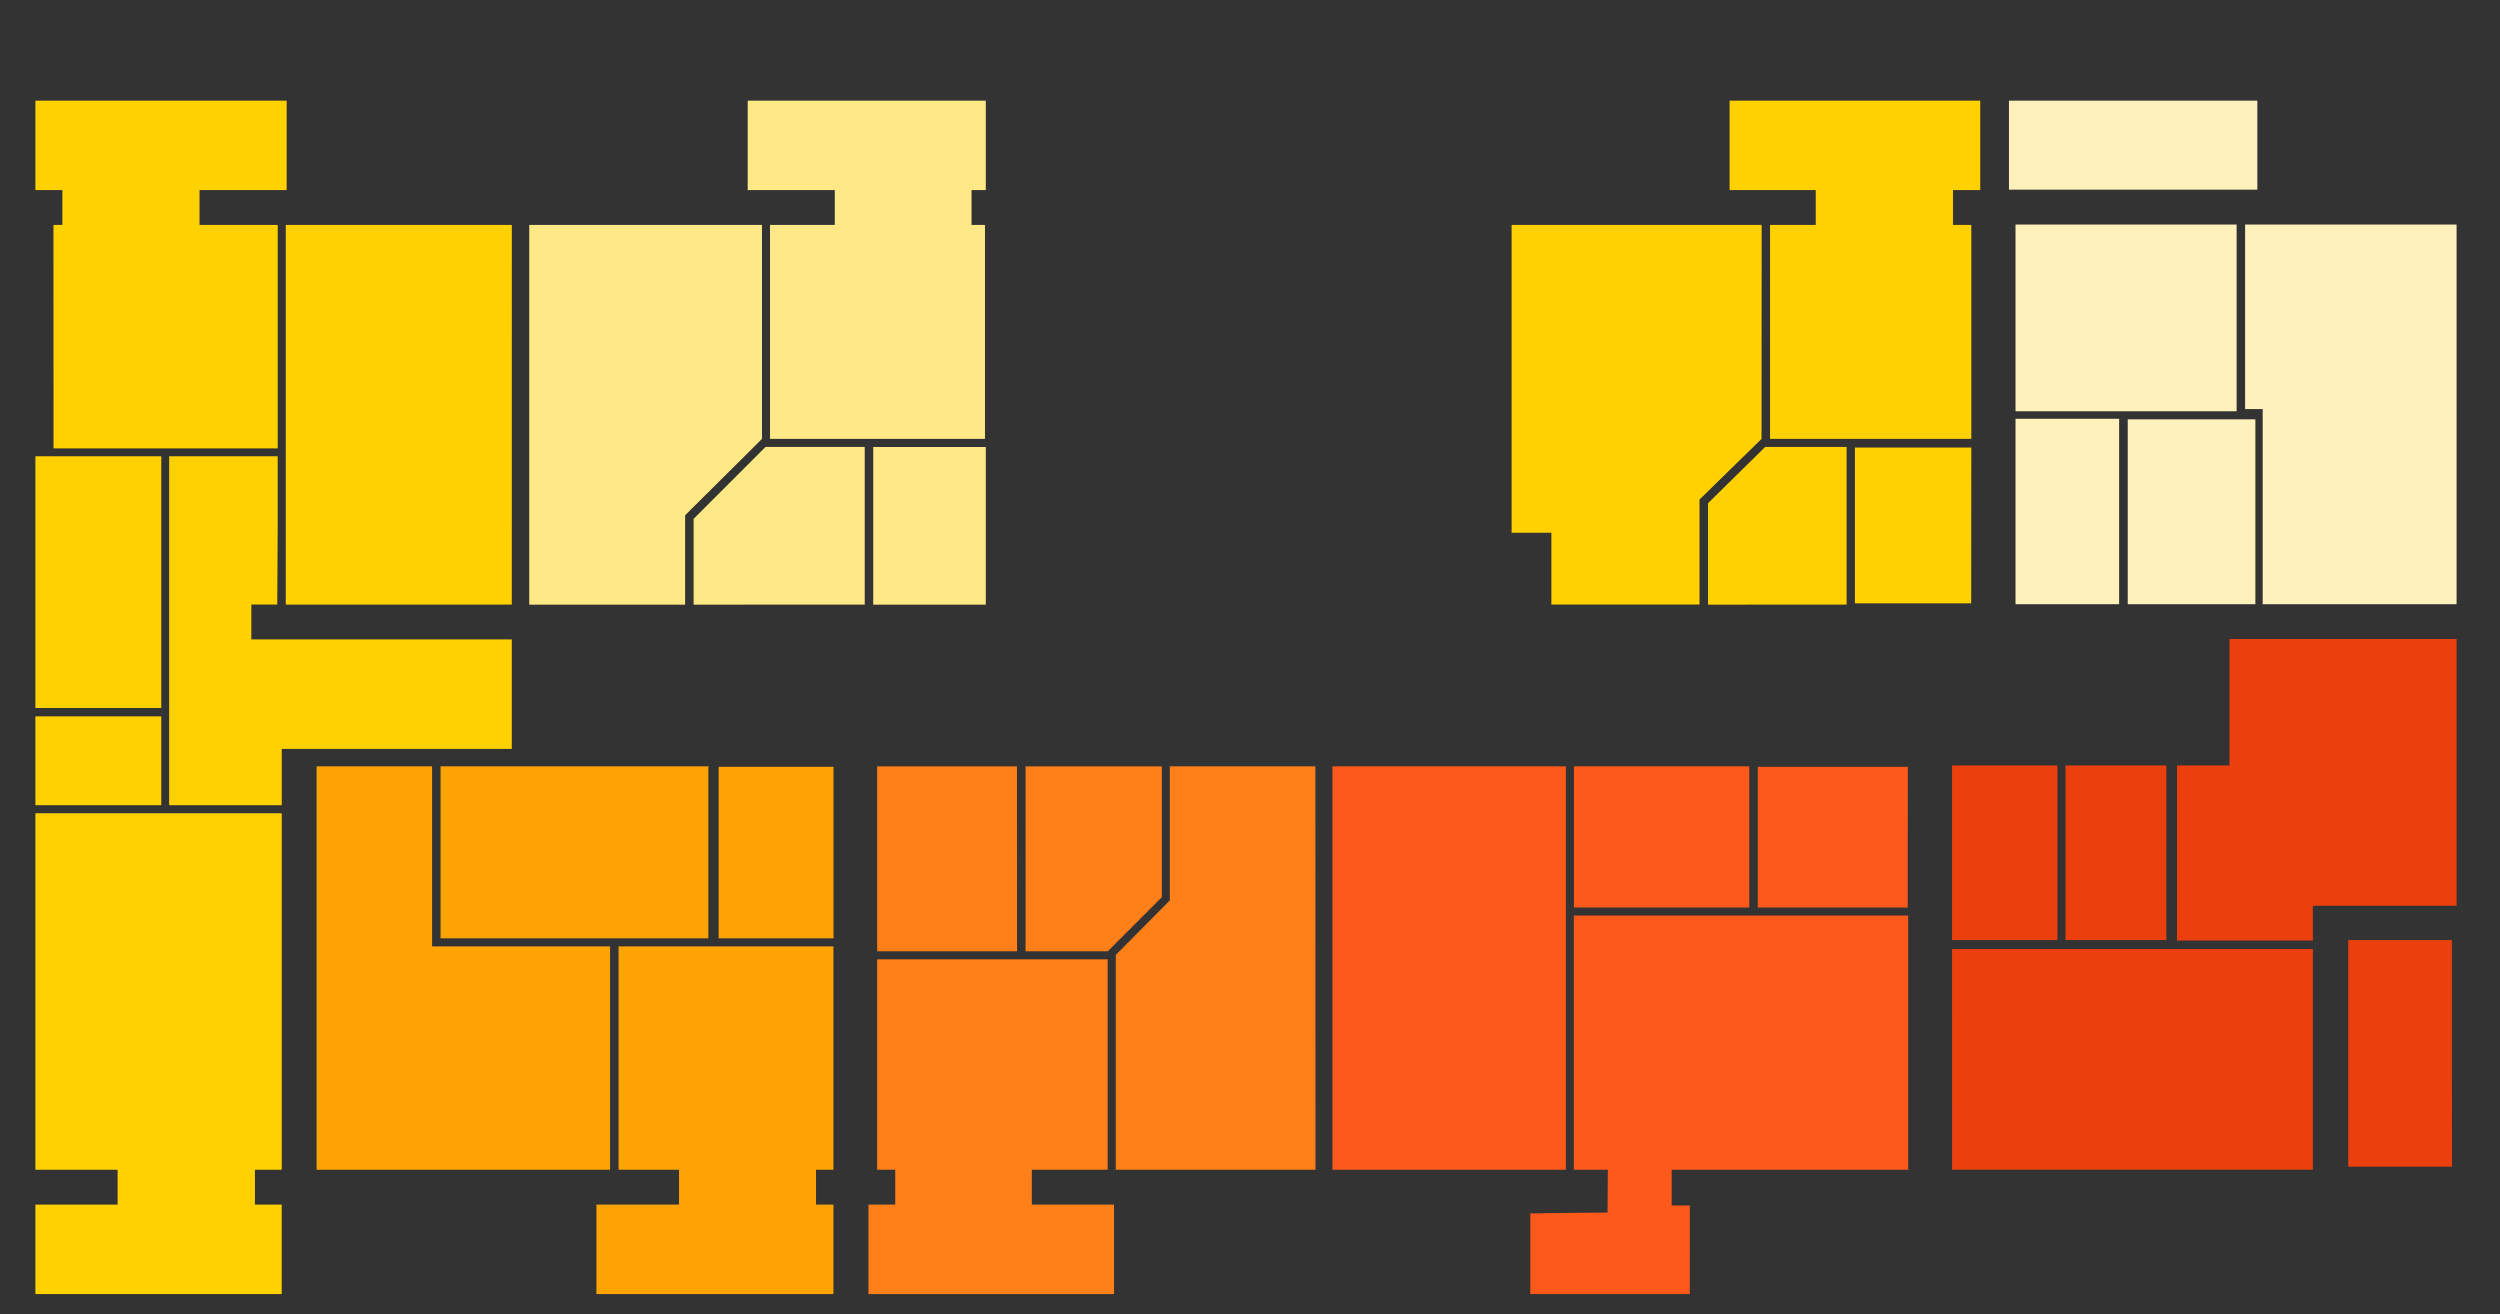<svg class="plan_color" id="sectionV10" data-section="v10" xmlns="http://www.w3.org/2000/svg" width="635.58" height="334.06" viewBox="0 0 635.58 334.06">
  
      <rect x="0" y="0" width="635.58" height="334.06" fill="#333333" stroke="none"/>
  
      <path d="M9,297.39V206.76H71.63v90.63H64.81v8.86h6.81V329H9V306.25H29.9v-8.86ZM13.59,57.18h2.27V48.32H9V25.6H72.88V48.32H50.73v8.86H70.61V114h-57ZM43,204.71V116H70.6v17.6l-.11,20.1H63.9v8.86h66.21V190.4H71.63v14.31Zm87.11-51H72.65V57.18h57.47ZM41,180H9V116H41ZM9,182.11v22.6H41v-22.6Z" style="fill: #ffd100"/>
    
      <path d="M434.23,153.72V127.93l14.54-14.31h20.7v40.09ZM450,111.58V57.18h11.62V48.32h-21.9V25.6h63.72V48.32h-6.93v8.86h4.66v54.4Zm51.14,41.8H471.58v-39.6h29.59Zm-53.3-41.8L432.07,127v26.69H394.41V135.43H384.3V57.18h63.57Z" style="fill: #ffd100"/>
    
      <path d="M134.55,57.18h59.17v54.4L174.18,131v22.72H134.55Zm41.79,96.54V131.91l18.29-18.29h25.21v40.09Zm74.28-40.08H222v40.08h28.62ZM190.09,48.32V25.6h60.53V48.32H247v8.86h3.41v54.4H195.76V57.18h16.47V48.32Z" style="fill: #ffe986"/>
    
      <path d="M334.44,297.39H283.67V242.76l13.74-13.86V194.83h37Zm-39.07-69.28-13.74,13.74h-20.9v-47h34.64Zm-36.8,13.74H223v-47h35.55ZM222.79,329h-2V306.25h6.81v-8.86H223v-53.5h58.6v53.49H262.32v8.86h20.9V329Z" style="fill: #ff8019"/>
   
      <path d="M338.75,194.83V297.39H398.1V194.83Zm61.39,0v35.89h44.58V194.83Zm84.89.11H446.88v35.78H485ZM429.61,306.47H425v-9.09h60.12V232.76h-85v64.62h8.64l-.07,10.9c-6.95,0-13.87.12-20.81.23h1.17V329H429.6Z" style="fill: #fc591b"/>
    
      <path d="M80.49,194.83h29.36V240.6H155.1v56.79H80.49Zm31.52,0v43.73h68.08V194.83Zm70.7.11H211.9v43.61H182.7ZM153.63,329h-2V306.25h21v-8.86H157.26V240.6h54.63v56.79h-4.43v8.86h4.43V329Z" style="fill: #fea304"/>
    
      <path d="M588,239.12H553.46V194.6H566.8V162.46h57.74v67.8H588ZM550.75,194.6H525.12V239h25.62Zm72.62,102H597V239h26.35Zm-127.08.76H588V241.28H496.28ZM523.06,194.6H496.28V239h26.78Z" style="fill: #eb400d"/>
   
      <path d="M538.75,153.6H512.41V106.48h26.34Zm34.64-47H540.94v47h32.45Zm-4.77-49.52H512.41v47.47h56.21Zm2.16,0h53.76V153.6H575.25V104h-4.47Zm3.11-8.86H510.74V25.6h63.15Z" style="fill: #fff1bc"/>
    
</svg>
